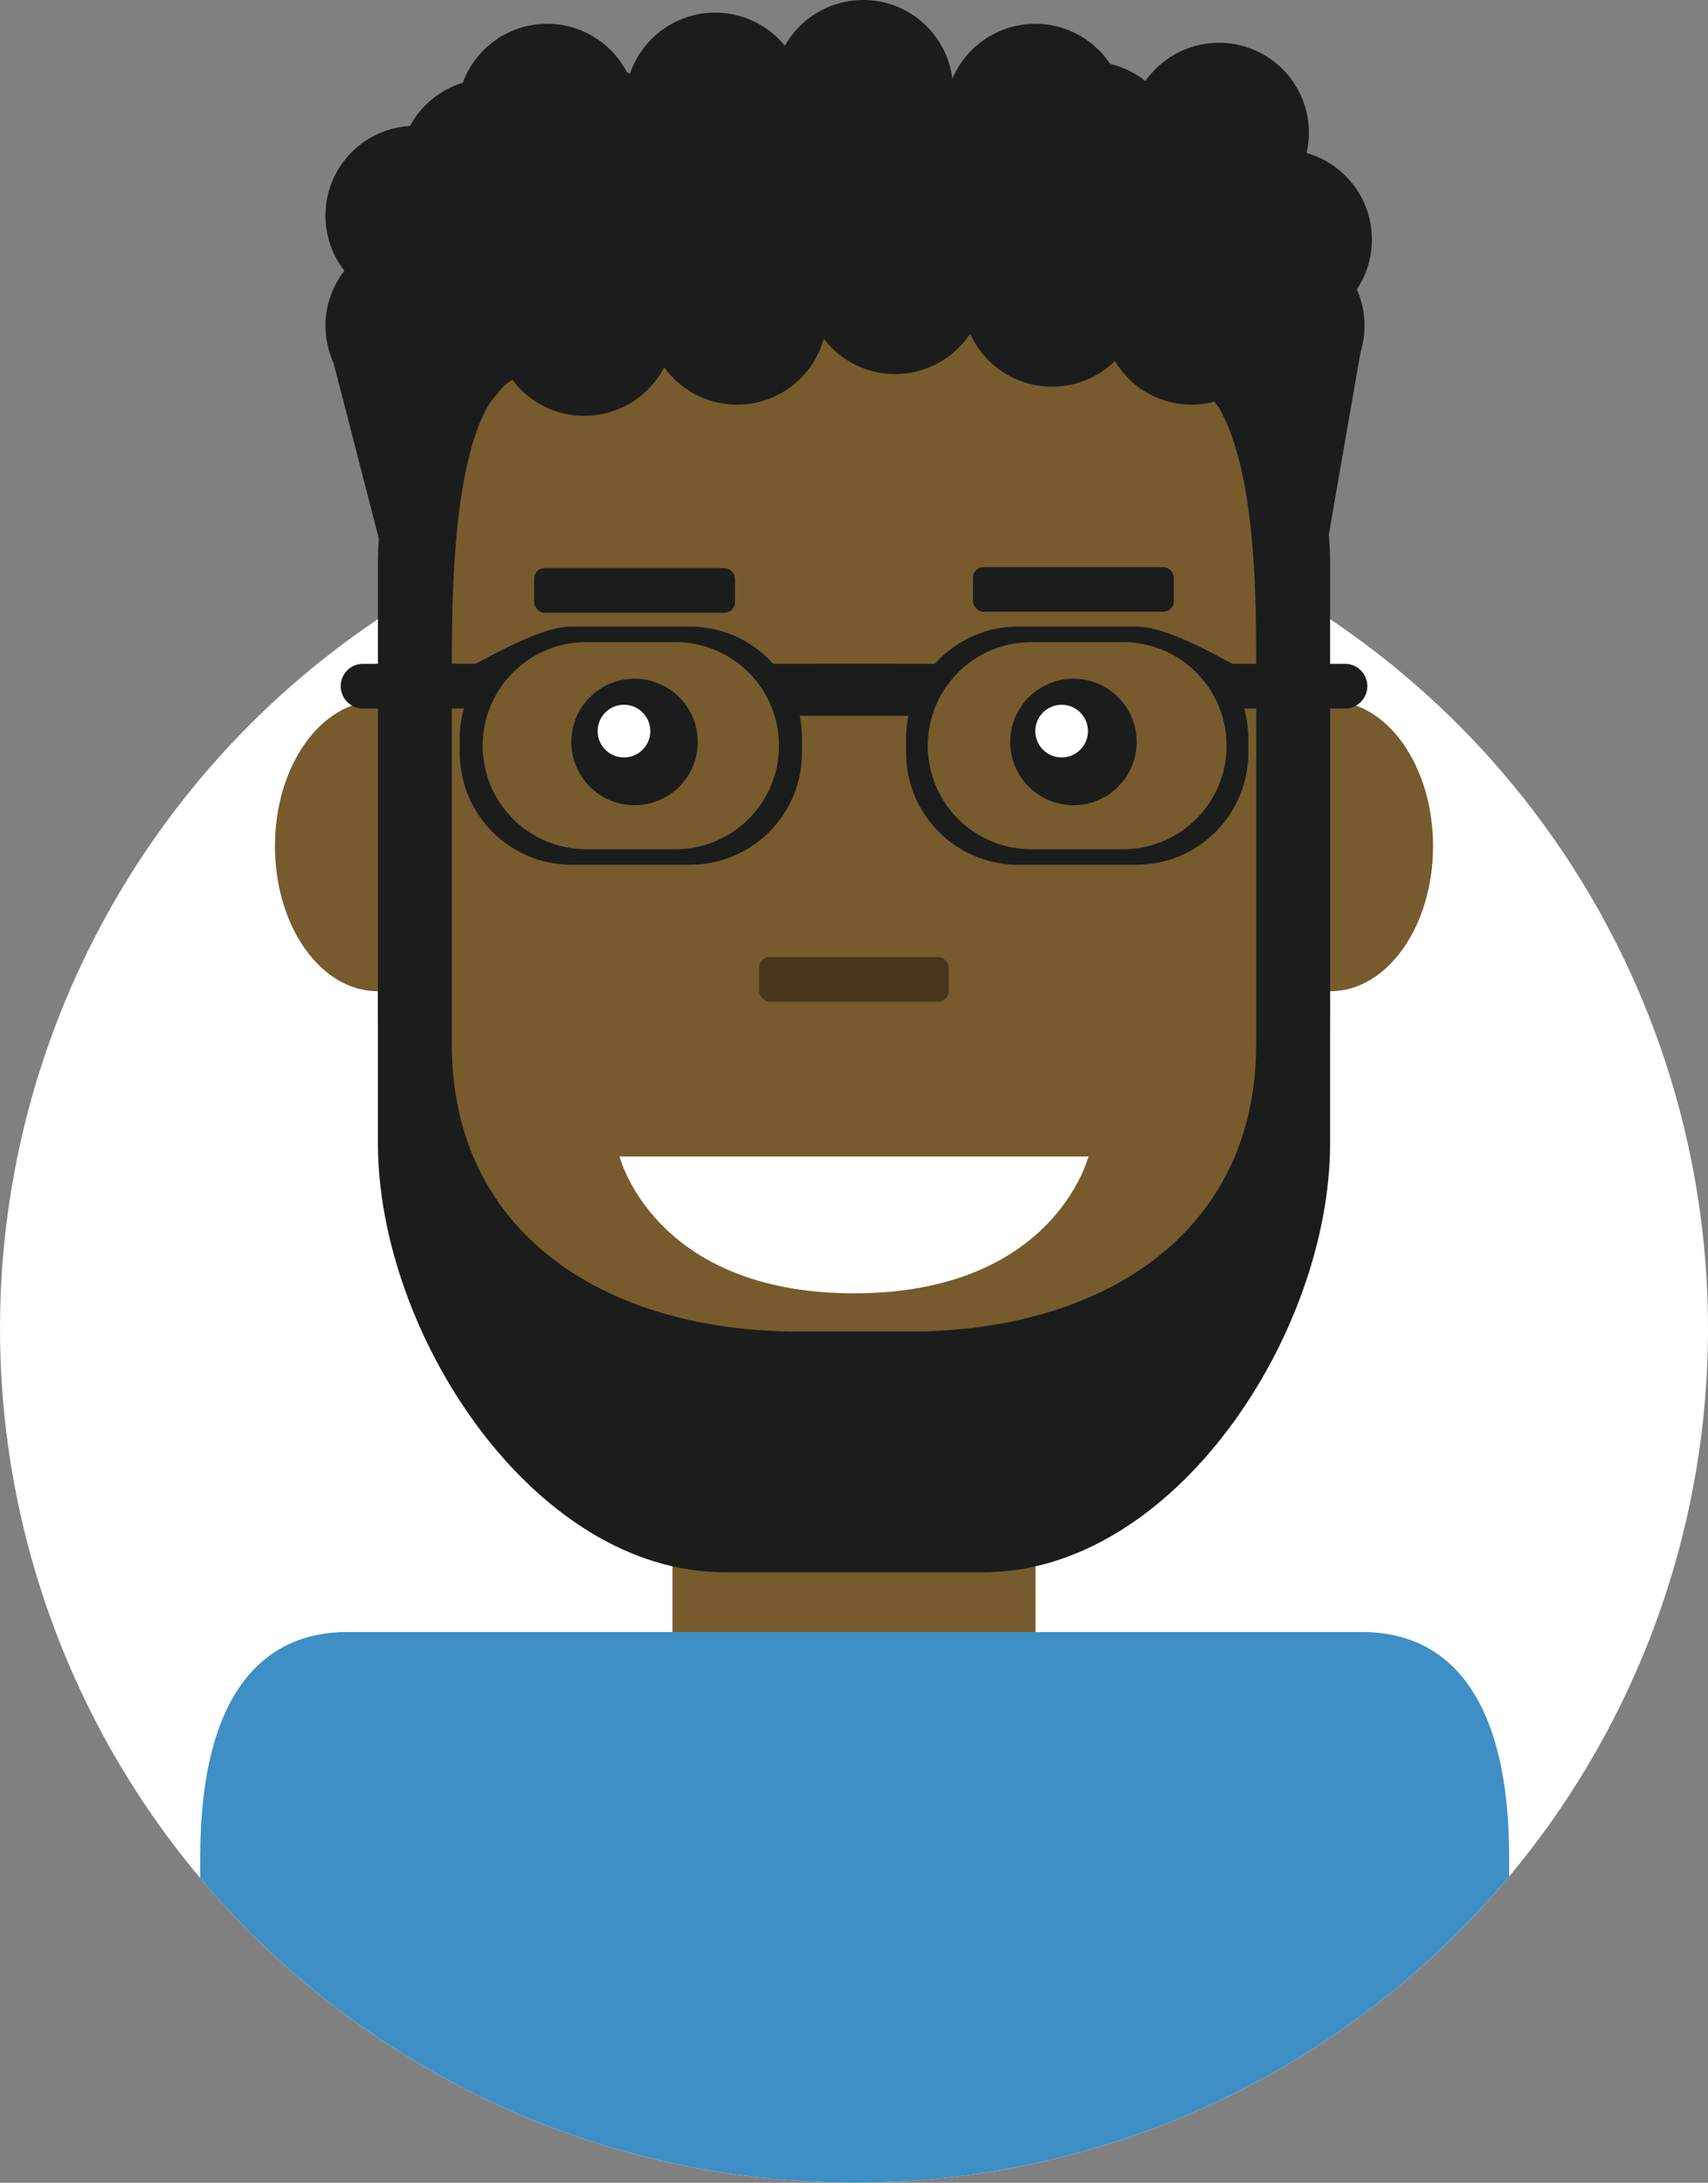 <svg xmlns="http://www.w3.org/2000/svg" xmlns:xlink="http://www.w3.org/1999/xlink" width="454.589" height="580.724" viewBox="0 0 454.589 580.724">
  <rect x="0" y="0" width="454.589" height="580.724" fill="#808080" stroke="none"/>
  <defs>
    <clipPath id="clip-path">
      <ellipse id="Ellipse_215" data-name="Ellipse 215" cx="227.294" cy="227.294" rx="227.294" ry="227.294" fill="none"/>
    </clipPath>
  </defs>
  <g id="Group_654" data-name="Group 654" transform="translate(-16754 -2725)">
    <ellipse id="Ellipse_212" data-name="Ellipse 212" cx="227.294" cy="227.294" rx="227.294" ry="227.294" transform="translate(16754 2851.135)" fill="#fff"/>
    <rect id="Rectangle_827" data-name="Rectangle 827" width="96.636" height="105.583" transform="translate(16932.977 3090.5)" fill="#775b2d"/>
    <g id="Group_77" data-name="Group 77" transform="translate(16827.18 2911.509)">
      <ellipse id="Ellipse_213" data-name="Ellipse 213" cx="27.298" cy="38.603" rx="27.298" ry="38.603" transform="translate(0 0)" fill="#775b2d"/>
      <ellipse id="Ellipse_214" data-name="Ellipse 214" cx="27.298" cy="38.603" rx="27.298" ry="38.603" transform="translate(253.635 0)" fill="#775b2d"/>
    </g>
    <rect id="Rectangle_828" data-name="Rectangle 828" width="253.429" height="338.565" rx="126.715" transform="translate(16854.58 2782.815)" fill="#775b2d"/>
    <path id="Path_291" data-name="Path 291" d="M281.1,373.175H212.139c-50.728,0-92.234,41.506-92.234,92.234v154.1c0,50.731,41.506,114.145,92.234,114.145H281.1c50.728,0,92.234-63.415,92.234-114.145v-154.1C373.335,414.681,331.829,373.175,281.1,373.175Zm72.554,220.041c0,50.73-41.5,76.4-92.234,76.4h-29.6c-50.728,0-92.234-25.665-92.234-76.4V491.7c0-21.573.324-76.82,21.9-76.82,19.052,0,41.176-15.414,70.331-15.414h29.6c29.62,0,47.545,4.633,73,15.414,19.235,8.147,19.235,55.711,19.235,76.82Z" transform="translate(16734.676 2409.64)" fill="#1b1d1d"/>
    <g id="Group_79" data-name="Group 79" transform="translate(16754 2851.135)">
      <g id="Group_78" data-name="Group 78" transform="translate(0 0)" clip-path="url(#clip-path)">
        <path id="Path_292" data-name="Path 292" d="M407.073,549.935H136.7c-20.8,0-39,14.488-39,59.984V810.1H446.068V609.92C446.068,564.423,427.871,549.935,407.073,549.935Z" transform="translate(-44.404 -241.867)" fill="#3e8fc6"/>
      </g>
    </g>
    <g id="Group_80" data-name="Group 80" transform="translate(16906.057 2905.57)">
      <ellipse id="Ellipse_216" data-name="Ellipse 216" cx="16.829" cy="16.829" rx="16.829" ry="16.829" fill="#1b1d1d"/>
      <ellipse id="Ellipse_217" data-name="Ellipse 217" cx="16.829" cy="16.829" rx="16.829" ry="16.829" transform="translate(116.815)" fill="#1b1d1d"/>
      <ellipse id="Ellipse_218" data-name="Ellipse 218" cx="7.01" cy="7.01" rx="7.01" ry="7.01" transform="translate(123.487 6.93)" fill="#fff"/>
      <ellipse id="Ellipse_219" data-name="Ellipse 219" cx="7.01" cy="7.01" rx="7.01" ry="7.01" transform="translate(7.002 6.93)" fill="#fff"/>
    </g>
    <g id="Group_81" data-name="Group 81" transform="translate(16896.162 2875.871)">
      <rect id="Rectangle_829" data-name="Rectangle 829" width="53.458" height="11.879" rx="2.789" transform="translate(0 0.28)" fill="#1b1d1d"/>
      <rect id="Rectangle_830" data-name="Rectangle 830" width="53.458" height="11.879" rx="2.789" transform="translate(116.808 0)" fill="#1b1d1d"/>
    </g>
    <rect id="Rectangle_831" data-name="Rectangle 831" width="50.459" height="11.879" rx="2.789" transform="translate(16956.064 2979.629)" fill="#47361c"/>
    <rect id="Rectangle_832" data-name="Rectangle 832" width="20.818" height="11.879" transform="translate(16970.885 2901.61)" fill="#1b1d1d"/>
    <path id="Path_293" data-name="Path 293" d="M150.111,490.519s9.1,36.4,62.4,36.4,62.395-36.4,62.395-36.4Z" transform="translate(16768.789 2542.165)" fill="#fff"/>
    <path id="Path_294" data-name="Path 294" d="M382.546,434.214h-29.7c-1.077,0-16.609-9.9-25.74-9.9H295.429a29.607,29.607,0,0,0-22.043,9.9H230.357a29.609,29.609,0,0,0-22.046-9.9H176.633c-9.131,0-24.66,9.9-25.738,9.9H121.2a5.939,5.939,0,1,0,0,11.878h26.849a29.425,29.425,0,0,0-1.112,7.921v3.958a29.787,29.787,0,0,0,29.7,29.7h31.679a29.787,29.787,0,0,0,29.7-29.7v-3.958a29.54,29.54,0,0,0-.6-5.941h28.923a29.543,29.543,0,0,0-.6,5.941v3.958a29.785,29.785,0,0,0,29.7,29.7h31.679a29.785,29.785,0,0,0,29.7-29.7v-3.958a29.425,29.425,0,0,0-1.112-7.921h26.852a5.939,5.939,0,1,0,0-11.878Zm-178.02,49.325h-24.1a27.547,27.547,0,0,1,0-55.093h24.1a27.547,27.547,0,0,1,0,55.093Zm118.794,0h-24.1a27.547,27.547,0,1,1,0-55.093h24.1a27.547,27.547,0,1,1,0,55.093Z" transform="translate(16729.424 2467.396)" fill="#1b1d1d"/>
    <path id="Path_295" data-name="Path 295" d="M387.84,423.018a23.922,23.922,0,0,0-13.366-36.289,23.924,23.924,0,0,0-42.9-19.13,23.816,23.816,0,0,0-9.384-4.578,23.945,23.945,0,0,0-41.987,3.969,23.921,23.921,0,0,0-44.579-8.788,23.925,23.925,0,0,0-41.231,7.481c-.281-.166-.554-.343-.843-.5a23.916,23.916,0,0,0-43.646,2.855,24,24,0,0,0-14.062,11.5,23.893,23.893,0,0,0-17.457,38.525,23.812,23.812,0,0,0-5.036,14.652c0,.611.047,1.212.092,1.812l-.019-.006.023.089a23.8,23.8,0,0,0,2.063,8l12.057,46.755L160.626,448.9l-4.536-1.382a23.927,23.927,0,0,0,2.738-4.386c.513-.249,1.018-.509,1.508-.792a23.924,23.924,0,0,0,43.16,1.39,23.906,23.906,0,0,0,42.462-7.6,23.906,23.906,0,0,0,38.97-1.335,23.912,23.912,0,0,0,38.546,7.274,23.761,23.761,0,0,0,26.355,10.868L380.4,488.222l8.4-48.3a23.859,23.859,0,0,0,1.048-6.016l.036-.215-.026.008c.013-.326.049-.647.049-.977A23.826,23.826,0,0,0,387.84,423.018Z" transform="translate(16727.273 2378.976)" fill="#1b1d1d"/>
  </g>
</svg>
